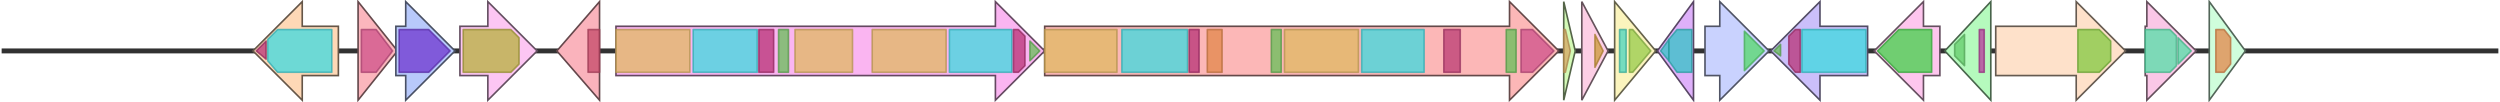 <svg version="1.1" baseProfile="full" xmlns="http://www.w3.org/2000/svg" width="1522" height="62">
	<line x1="1" y1="31" x2="1521" y2="31" style="stroke:rgb(50,50,50); stroke-width:3 "/>
	<g>
		<title>ecm10</title>
		<polygon class="ecm10" points="983,16 983,16 983,1 1008,31 983,61 983,46 983,46" fill="rgb(251,244,189)" fill-opacity="1.0" stroke="rgb(100,97,75)" stroke-width="1" />
		<g>
			<title>PF00440</title>
			<rect class="PF00440" x="986" y="18" stroke-linejoin="round" width="4" height="26" fill="rgb(73,212,190)" stroke="rgb(58,169,152)" stroke-width="1" opacity="0.75" />
		</g>
		<g>
			<title>PF02909</title>
			<polygon class="PF02909" points="992,18 994,18 1005,31 994,44 992,44" stroke-linejoin="round" width="15" height="26" fill="rgb(151,203,75)" stroke="rgb(120,162,60)" stroke-width="1" opacity="0.75" />
		</g>
	</g>
	<g>
		<title>ecm11</title>
		<polygon class="ecm11" points="1031,16 1031,16 1031,1 1009,31 1031,61 1031,46 1031,46" fill="rgb(222,176,250)" fill-opacity="1.0" stroke="rgb(88,70,100)" stroke-width="1" />
		<g>
			<title>PF03301</title>
			<polygon class="PF03301" points="1011,31 1016,24 1016,37" stroke-linejoin="round" width="7" height="26" fill="rgb(50,195,197)" stroke="rgb(40,155,157)" stroke-width="1" opacity="0.75" />
		</g>
		<g>
			<title>PF03301</title>
			<polygon class="PF03301" points="1016,24 1021,18 1030,18 1030,44 1021,44 1016,37" stroke-linejoin="round" width="14" height="26" fill="rgb(50,195,197)" stroke="rgb(40,155,157)" stroke-width="1" opacity="0.75" />
		</g>
	</g>
	<g>
		<title>ecm12</title>
		<polygon class="ecm12" points="1038,16 1047,16 1047,1 1077,31 1047,61 1047,46 1038,46" fill="rgb(201,210,254)" fill-opacity="1.0" stroke="rgb(80,84,101)" stroke-width="1" />
		<g>
			<title>PF00067</title>
			<polygon class="PF00067" points="1062,19 1074,31 1062,43" stroke-linejoin="round" width="13" height="26" fill="rgb(85,216,107)" stroke="rgb(68,172,85)" stroke-width="1" opacity="0.75" />
		</g>
	</g>
	<g>
		<title>ecm13</title>
		<polygon class="ecm13" points="1137,16 1108,16 1108,1 1078,31 1108,61 1108,46 1137,46" fill="rgb(203,191,250)" fill-opacity="1.0" stroke="rgb(81,76,100)" stroke-width="1" />
		<g>
			<title>PF00550</title>
			<polygon class="PF00550" points="1080,31 1084,27 1084,34" stroke-linejoin="round" width="6" height="26" fill="rgb(103,191,88)" stroke="rgb(82,152,70)" stroke-width="1" opacity="0.75" />
		</g>
		<g>
			<title>PF13193</title>
			<polygon class="PF13193" points="1089,22 1093,18 1096,18 1096,44 1093,44 1089,39" stroke-linejoin="round" width="7" height="26" fill="rgb(182,50,118)" stroke="rgb(145,39,94)" stroke-width="1" opacity="0.75" />
		</g>
		<g>
			<title>PF00501</title>
			<rect class="PF00501" x="1097" y="18" stroke-linejoin="round" width="39" height="26" fill="rgb(60,217,223)" stroke="rgb(48,173,178)" stroke-width="1" opacity="0.75" />
		</g>
	</g>
	<g>
		<title>ecm14</title>
		<polygon class="ecm14" points="1181,16 1171,16 1171,1 1141,31 1171,61 1171,46 1181,46" fill="rgb(254,198,238)" fill-opacity="1.0" stroke="rgb(101,79,95)" stroke-width="1" />
		<g>
			<title>PF05139</title>
			<polygon class="PF05139" points="1143,31 1156,18 1176,18 1176,44 1156,44" stroke-linejoin="round" width="33" height="26" fill="rgb(64,208,71)" stroke="rgb(51,166,56)" stroke-width="1" opacity="0.75" />
		</g>
	</g>
	<g>
		<title>ecm15</title>
		<polygon class="ecm15" points="1212,16 1212,16 1212,1 1184,31 1212,61 1212,46 1212,46" fill="rgb(181,250,189)" fill-opacity="1.0" stroke="rgb(72,100,75)" stroke-width="1" />
		<g>
			<title>PF13411</title>
			<polygon class="PF13411" points="1190,27 1196,21 1196,40 1190,34" stroke-linejoin="round" width="6" height="26" fill="rgb(100,202,107)" stroke="rgb(80,161,85)" stroke-width="1" opacity="0.75" />
		</g>
		<g>
			<title>PF00376</title>
			<rect class="PF00376" x="1205" y="18" stroke-linejoin="round" width="3" height="26" fill="rgb(185,57,157)" stroke="rgb(148,45,125)" stroke-width="1" opacity="0.75" />
		</g>
	</g>
	<g>
		<title>ecm16</title>
		<polygon class="ecm16" points="1215,16 1264,16 1264,1 1294,31 1264,61 1264,46 1215,46" fill="rgb(254,225,202)" fill-opacity="1.0" stroke="rgb(101,90,80)" stroke-width="1" />
		<g>
			<title>PF00005</title>
			<polygon class="PF00005" points="1265,18 1278,18 1285,25 1285,37 1278,44 1265,44" stroke-linejoin="round" width="20" height="26" fill="rgb(129,201,63)" stroke="rgb(103,160,50)" stroke-width="1" opacity="0.75" />
		</g>
	</g>
	<g>
		<title>ecm17</title>
		<polygon class="ecm17" points="1306,16 1307,16 1307,1 1337,31 1307,61 1307,46 1306,46" fill="rgb(250,199,231)" fill-opacity="1.0" stroke="rgb(100,79,92)" stroke-width="1" />
		<g>
			<title>PF07992</title>
			<polygon class="PF07992" points="1306,18 1321,18 1325,22 1325,40 1321,44 1306,44" stroke-linejoin="round" width="19" height="26" fill="rgb(83,223,167)" stroke="rgb(66,178,133)" stroke-width="1" opacity="0.75" />
		</g>
		<g>
			<title>PF07992</title>
			<polygon class="PF07992" points="1326,23 1334,31 1326,39" stroke-linejoin="round" width="9" height="26" fill="rgb(83,223,167)" stroke="rgb(66,178,133)" stroke-width="1" opacity="0.75" />
		</g>
	</g>
	<g>
		<title>ecm18</title>
		<polygon class="ecm18" points="1345,16 1345,16 1345,1 1367,31 1345,61 1345,46 1345,46" fill="rgb(207,253,220)" fill-opacity="1.0" stroke="rgb(82,101,88)" stroke-width="1" />
		<g>
			<title>PF13649</title>
			<polygon class="PF13649" points="1349,18 1354,18 1358,23 1358,39 1354,44 1349,44" stroke-linejoin="round" width="9" height="26" fill="rgb(227,135,74)" stroke="rgb(181,108,59)" stroke-width="1" opacity="0.75" />
		</g>
	</g>
	<g>
		<title>ecm1</title>
		<polygon class="ecm1" points="206,16 184,16 184,1 154,31 184,61 184,46 206,46" fill="rgb(254,216,182)" fill-opacity="1.0" stroke="rgb(101,86,72)" stroke-width="1" />
		<g>
			<title>PF13193</title>
			<polygon class="PF13193" points="156,31 162,25 162,36" stroke-linejoin="round" width="7" height="26" fill="rgb(182,50,118)" stroke="rgb(145,39,94)" stroke-width="1" opacity="0.75" />
		</g>
		<g>
			<title>PF00501</title>
			<polygon class="PF00501" points="163,24 169,18 202,18 202,44 169,44 163,37" stroke-linejoin="round" width="39" height="26" fill="rgb(60,217,223)" stroke="rgb(48,173,178)" stroke-width="1" opacity="0.75" />
		</g>
	</g>
	<g>
		<title>ecm2</title>
		<polygon class="ecm2" points="218,16 218,16 218,1 242,31 218,61 218,46 218,46" fill="rgb(251,182,189)" fill-opacity="1.0" stroke="rgb(100,72,75)" stroke-width="1" />
		<g>
			<title>PF00975</title>
			<polygon class="PF00975" points="220,18 229,18 239,31 229,44 220,44" stroke-linejoin="round" width="22" height="26" fill="rgb(207,80,138)" stroke="rgb(165,63,110)" stroke-width="1" opacity="0.75" />
		</g>
	</g>
	<g>
		<title>ecm3</title>
		<polygon class="ecm3" points="241,16 247,16 247,1 277,31 247,61 247,46 241,46" fill="rgb(184,201,251)" fill-opacity="1.0" stroke="rgb(73,80,100)" stroke-width="1" />
		<g>
			<title>PF00180</title>
			<polygon class="PF00180" points="243,18 261,18 274,31 261,44 243,44" stroke-linejoin="round" width="33" height="26" fill="rgb(109,54,206)" stroke="rgb(87,43,164)" stroke-width="1" opacity="0.75" />
		</g>
	</g>
	<g>
		<title>ecm4</title>
		<polygon class="ecm4" points="280,16 297,16 297,1 327,31 297,61 297,46 280,46" fill="rgb(252,198,243)" fill-opacity="1.0" stroke="rgb(100,79,97)" stroke-width="1" />
		<g>
			<title>PF01494</title>
			<polygon class="PF01494" points="282,18 311,18 316,23 316,39 311,44 282,44" stroke-linejoin="round" width="34" height="26" fill="rgb(182,175,59)" stroke="rgb(145,140,47)" stroke-width="1" opacity="0.75" />
		</g>
	</g>
	<g>
		<title>ecm5</title>
		<polygon class="ecm5" points="365,16 365,16 365,1 339,31 365,61 365,46 365,46" fill="rgb(250,179,188)" fill-opacity="1.0" stroke="rgb(100,71,75)" stroke-width="1" />
		<g>
			<title>PF13340</title>
			<rect class="PF13340" x="358" y="18" stroke-linejoin="round" width="7" height="26" fill="rgb(196,73,104)" stroke="rgb(156,58,83)" stroke-width="1" opacity="0.75" />
		</g>
	</g>
	<g>
		<title>ecm6</title>
		<polygon class="ecm6" points="375,16 606,16 606,1 636,31 606,61 606,46 375,46" fill="rgb(250,181,241)" fill-opacity="1.0" stroke="rgb(100,72,96)" stroke-width="1" />
		<g>
			<title>PF00668</title>
			<rect class="PF00668" x="375" y="18" stroke-linejoin="round" width="45" height="26" fill="rgb(224,184,98)" stroke="rgb(179,147,78)" stroke-width="1" opacity="0.75" />
		</g>
		<g>
			<title>PF00501</title>
			<rect class="PF00501" x="422" y="18" stroke-linejoin="round" width="39" height="26" fill="rgb(60,217,223)" stroke="rgb(48,173,178)" stroke-width="1" opacity="0.75" />
		</g>
		<g>
			<title>PF13193</title>
			<rect class="PF13193" x="462" y="18" stroke-linejoin="round" width="9" height="26" fill="rgb(182,50,118)" stroke="rgb(145,39,94)" stroke-width="1" opacity="0.75" />
		</g>
		<g>
			<title>PF00550</title>
			<rect class="PF00550" x="474" y="18" stroke-linejoin="round" width="6" height="26" fill="rgb(103,191,88)" stroke="rgb(82,152,70)" stroke-width="1" opacity="0.75" />
		</g>
		<g>
			<title>PF00668</title>
			<rect class="PF00668" x="484" y="18" stroke-linejoin="round" width="35" height="26" fill="rgb(224,184,98)" stroke="rgb(179,147,78)" stroke-width="1" opacity="0.75" />
		</g>
		<g>
			<title>PF00668</title>
			<rect class="PF00668" x="531" y="18" stroke-linejoin="round" width="45" height="26" fill="rgb(224,184,98)" stroke="rgb(179,147,78)" stroke-width="1" opacity="0.75" />
		</g>
		<g>
			<title>PF00501</title>
			<rect class="PF00501" x="578" y="18" stroke-linejoin="round" width="38" height="26" fill="rgb(60,217,223)" stroke="rgb(48,173,178)" stroke-width="1" opacity="0.75" />
		</g>
		<g>
			<title>PF13193</title>
			<polygon class="PF13193" points="617,18 620,18 624,22 624,40 620,44 617,44" stroke-linejoin="round" width="7" height="26" fill="rgb(182,50,118)" stroke="rgb(145,39,94)" stroke-width="1" opacity="0.75" />
		</g>
		<g>
			<title>PF00550</title>
			<polygon class="PF00550" points="627,25 633,31 633,31 627,37" stroke-linejoin="round" width="6" height="26" fill="rgb(103,191,88)" stroke="rgb(82,152,70)" stroke-width="1" opacity="0.75" />
		</g>
	</g>
	<g>
		<title>ecm7</title>
		<polygon class="ecm7" points="636,16 919,16 919,1 949,31 919,61 919,46 636,46" fill="rgb(252,183,183)" fill-opacity="1.0" stroke="rgb(100,73,73)" stroke-width="1" />
		<g>
			<title>PF00668</title>
			<rect class="PF00668" x="636" y="18" stroke-linejoin="round" width="44" height="26" fill="rgb(224,184,98)" stroke="rgb(179,147,78)" stroke-width="1" opacity="0.75" />
		</g>
		<g>
			<title>PF00501</title>
			<rect class="PF00501" x="683" y="18" stroke-linejoin="round" width="40" height="26" fill="rgb(60,217,223)" stroke="rgb(48,173,178)" stroke-width="1" opacity="0.75" />
		</g>
		<g>
			<title>PF13193</title>
			<rect class="PF13193" x="724" y="18" stroke-linejoin="round" width="6" height="26" fill="rgb(182,50,118)" stroke="rgb(145,39,94)" stroke-width="1" opacity="0.75" />
		</g>
		<g>
			<title>PF13649</title>
			<rect class="PF13649" x="735" y="18" stroke-linejoin="round" width="9" height="26" fill="rgb(227,135,74)" stroke="rgb(181,108,59)" stroke-width="1" opacity="0.75" />
		</g>
		<g>
			<title>PF00550</title>
			<rect class="PF00550" x="774" y="18" stroke-linejoin="round" width="6" height="26" fill="rgb(103,191,88)" stroke="rgb(82,152,70)" stroke-width="1" opacity="0.75" />
		</g>
		<g>
			<title>PF00668</title>
			<rect class="PF00668" x="782" y="18" stroke-linejoin="round" width="45" height="26" fill="rgb(224,184,98)" stroke="rgb(179,147,78)" stroke-width="1" opacity="0.75" />
		</g>
		<g>
			<title>PF00501</title>
			<rect class="PF00501" x="829" y="18" stroke-linejoin="round" width="38" height="26" fill="rgb(60,217,223)" stroke="rgb(48,173,178)" stroke-width="1" opacity="0.75" />
		</g>
		<g>
			<title>PF08242</title>
			<rect class="PF08242" x="879" y="18" stroke-linejoin="round" width="10" height="26" fill="rgb(187,59,115)" stroke="rgb(149,47,92)" stroke-width="1" opacity="0.75" />
		</g>
		<g>
			<title>PF00550</title>
			<rect class="PF00550" x="917" y="18" stroke-linejoin="round" width="6" height="26" fill="rgb(103,191,88)" stroke="rgb(82,152,70)" stroke-width="1" opacity="0.75" />
		</g>
		<g>
			<title>PF00975</title>
			<polygon class="PF00975" points="926,18 933,18 946,31 933,44 926,44" stroke-linejoin="round" width="22" height="26" fill="rgb(207,80,138)" stroke="rgb(165,63,110)" stroke-width="1" opacity="0.75" />
		</g>
	</g>
	<g>
		<title>ecm8</title>
		<polygon class="ecm8" points="952,16 952,16 952,1 959,31 952,61 952,46 952,46" fill="rgb(211,250,182)" fill-opacity="1.0" stroke="rgb(84,100,72)" stroke-width="1" />
		<g>
			<title>PF03621</title>
			<polygon class="PF03621" points="952,18 953,18 956,31 953,44 952,44" stroke-linejoin="round" width="5" height="26" fill="rgb(212,165,97)" stroke="rgb(169,132,77)" stroke-width="1" opacity="0.75" />
		</g>
	</g>
	<g>
		<title>ecm9</title>
		<polygon class="ecm9" points="963,16 963,16 963,1 979,31 963,61 963,46 963,46" fill="rgb(252,206,229)" fill-opacity="1.0" stroke="rgb(100,82,91)" stroke-width="1" />
		<g>
			<title>PF00486</title>
			<polygon class="PF00486" points="971,21 976,31 971,41" stroke-linejoin="round" width="7" height="26" fill="rgb(204,153,57)" stroke="rgb(163,122,45)" stroke-width="1" opacity="0.75" />
		</g>
	</g>
</svg>
